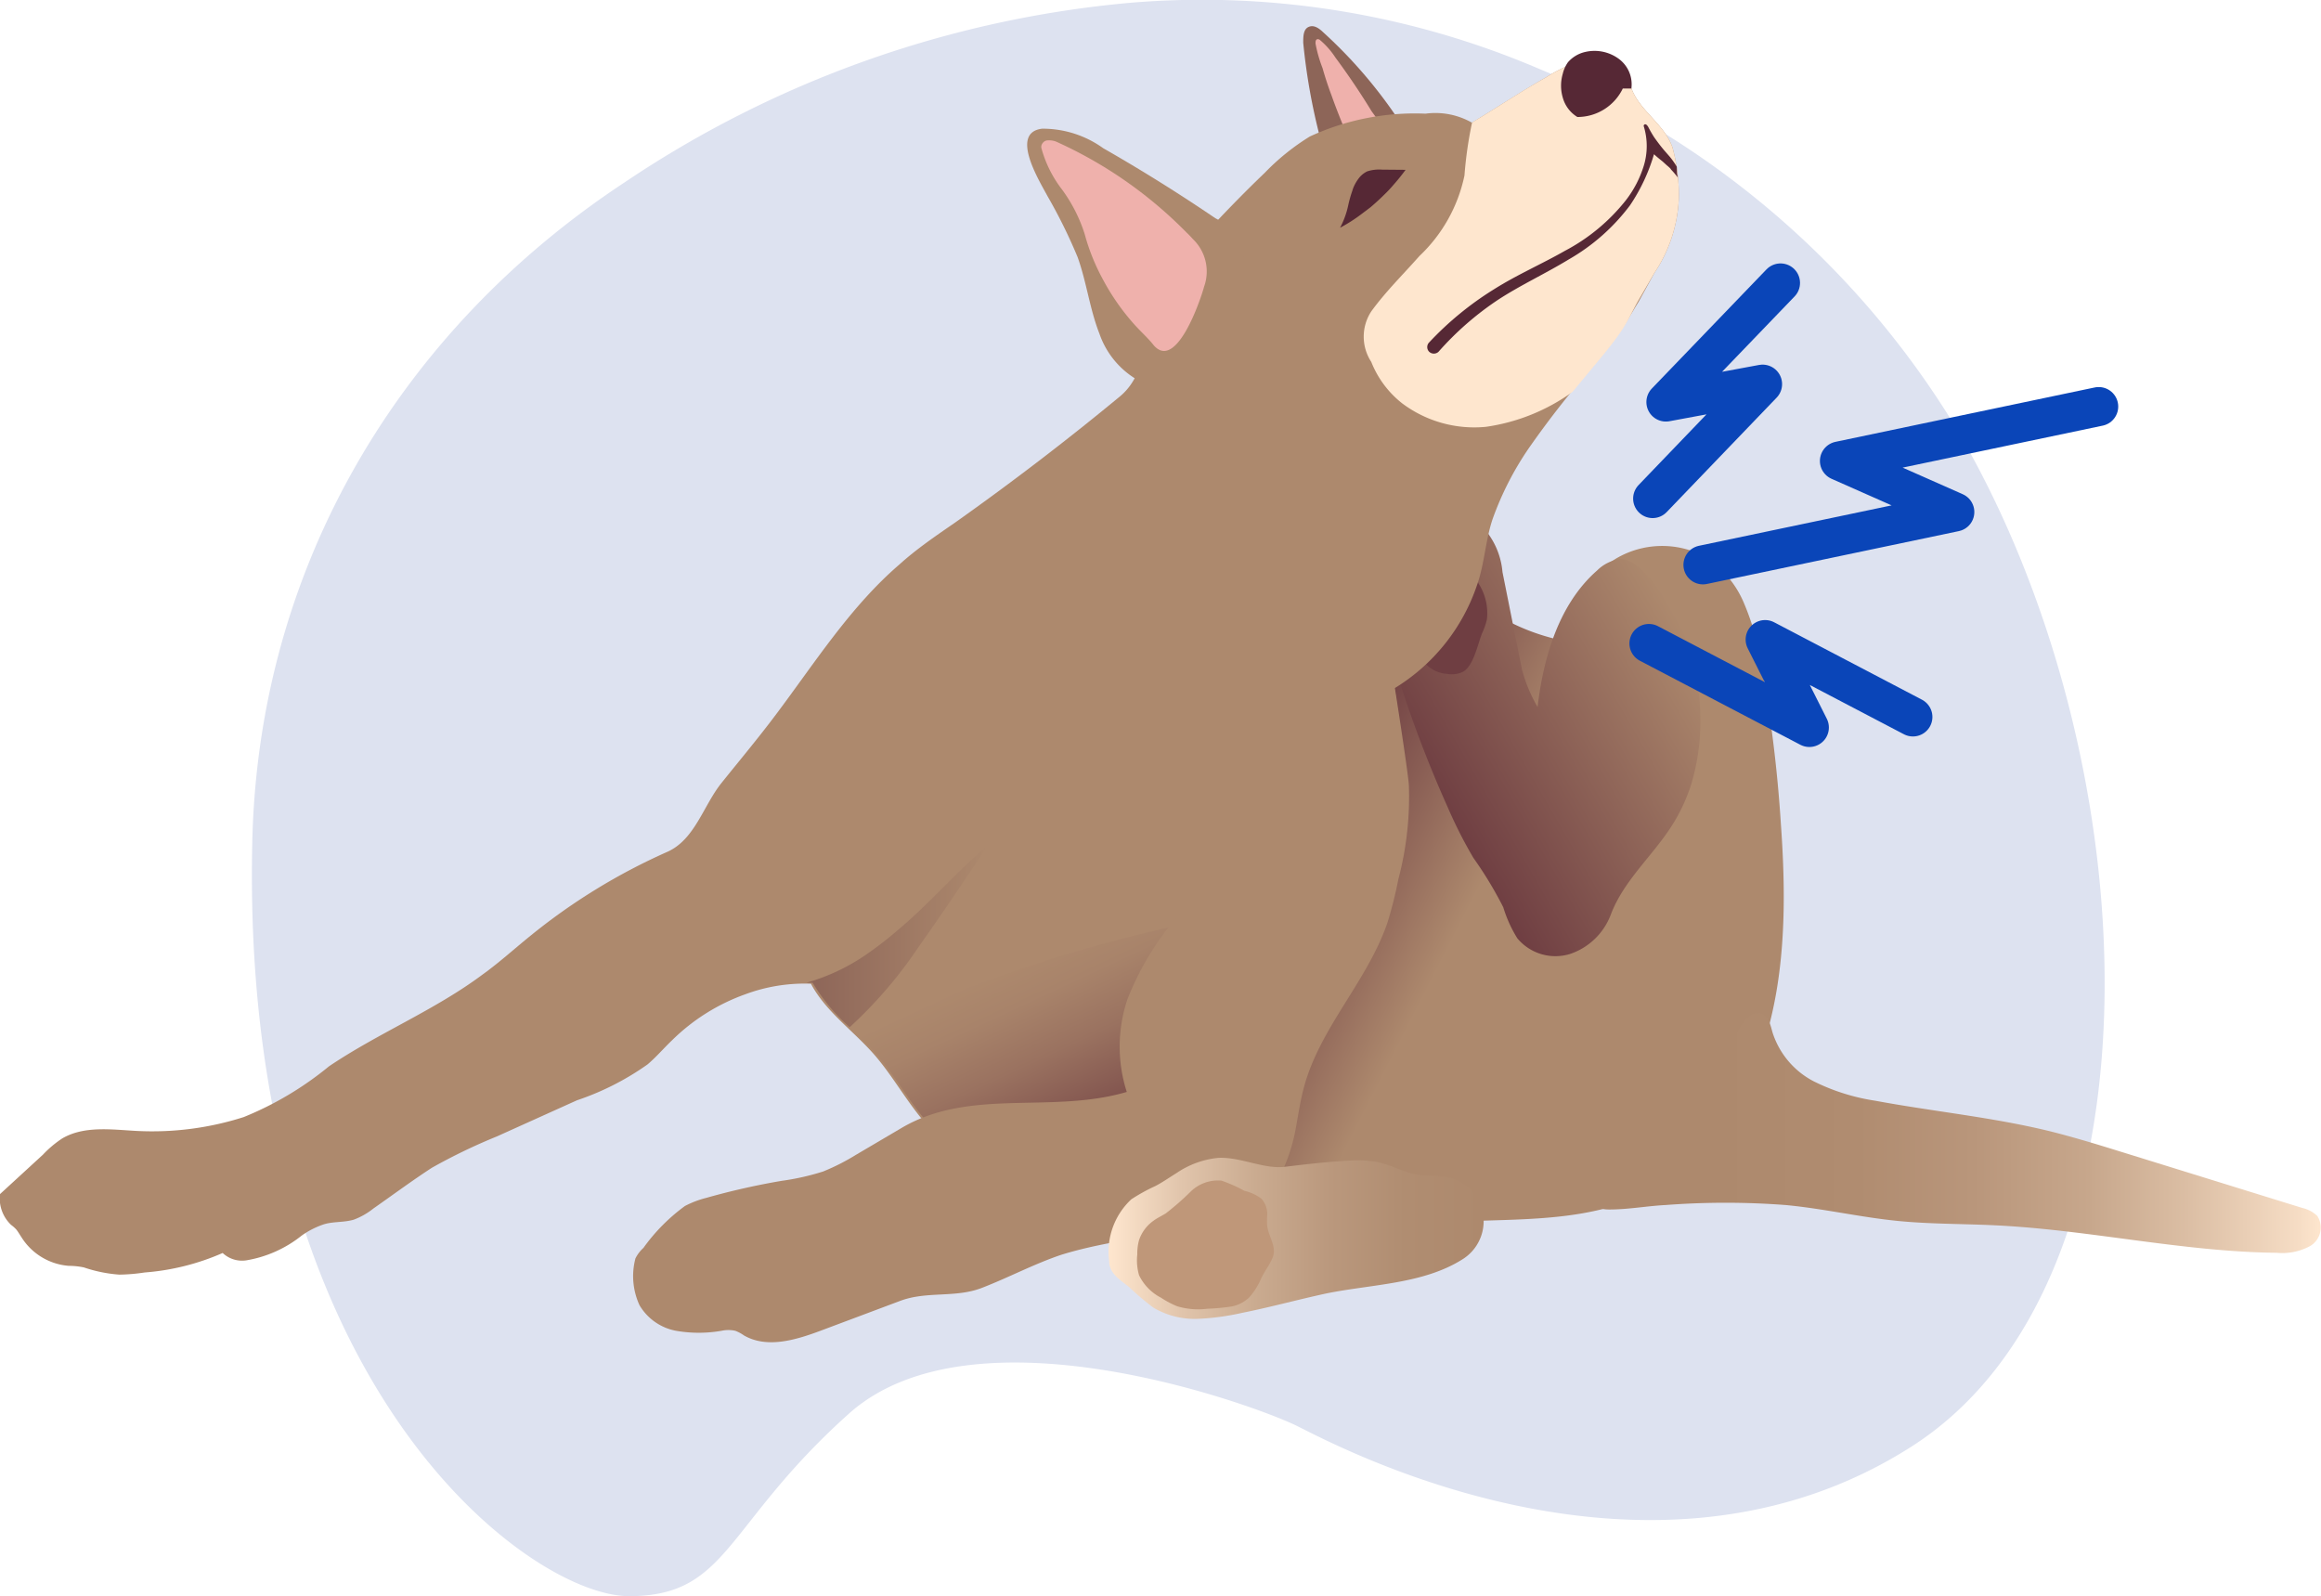 <svg xmlns="http://www.w3.org/2000/svg" xmlns:xlink="http://www.w3.org/1999/xlink" viewBox="0 0 119.04 81.86"><defs><style>.cls-1{fill:#dde2f0;}.cls-2{fill:#ad896d;}.cls-3{fill:#8d6558;}.cls-4{fill:#efb1ac;}.cls-5{fill:url(#linear-gradient);}.cls-6{fill:url(#linear-gradient-2);}.cls-7{fill:url(#linear-gradient-3);}.cls-8{fill:#6f3e42;}.cls-9{fill:url(#linear-gradient-4);}.cls-10{fill:url(#linear-gradient-5);}.cls-11{fill:#bf9779;}.cls-12{fill:#fee6ce;}.cls-13{fill:#562835;}.cls-14{fill:url(#linear-gradient-6);}.cls-15{fill:none;stroke:#0a45b8;stroke-linecap:round;stroke-linejoin:round;stroke-width:2px;}</style><linearGradient id="linear-gradient" x1="66.25" y1="43.5" x2="79.06" y2="50.03" gradientUnits="userSpaceOnUse"><stop offset="0" stop-color="#6f3e42"/><stop offset="0.66" stop-color="#ad896d"/></linearGradient><linearGradient id="linear-gradient-2" x1="81.91" y1="58.03" x2="119.04" y2="58.03" gradientUnits="userSpaceOnUse"><stop offset="0.16" stop-color="#ad896d"/><stop offset="0.36" stop-color="#b08c70"/><stop offset="0.52" stop-color="#b9967b"/><stop offset="0.68" stop-color="#c7a78c"/><stop offset="0.82" stop-color="#dcbfa5"/><stop offset="0.97" stop-color="#f6ddc5"/><stop offset="1" stop-color="#fee6ce"/></linearGradient><linearGradient id="linear-gradient-3" x1="72.62" y1="39.17" x2="85.93" y2="31.49" gradientUnits="userSpaceOnUse"><stop offset="0" stop-color="#6f3e42"/><stop offset="1" stop-color="#ad896d"/></linearGradient><linearGradient id="linear-gradient-4" x1="56.54" y1="47.23" x2="63.39" y2="61.93" gradientUnits="userSpaceOnUse"><stop offset="0" stop-color="#ad896d"/><stop offset="0.13" stop-color="#a8836a"/><stop offset="0.31" stop-color="#9a7260"/><stop offset="0.51" stop-color="#845750"/><stop offset="0.66" stop-color="#6f3e42"/></linearGradient><linearGradient id="linear-gradient-5" x1="56.9" y1="63.51" x2="76.08" y2="63.51" gradientUnits="userSpaceOnUse"><stop offset="0" stop-color="#fee6ce"/><stop offset="0.19" stop-color="#e1c5ac"/><stop offset="0.39" stop-color="#caab90"/><stop offset="0.59" stop-color="#ba987d"/><stop offset="0.79" stop-color="#b08d71"/><stop offset="1" stop-color="#ad896d"/></linearGradient><linearGradient id="linear-gradient-6" x1="41.36" y1="48.02" x2="50.66" y2="48.02" gradientUnits="userSpaceOnUse"><stop offset="0" stop-color="#8d6558"/><stop offset="0.95" stop-color="#ab876c"/><stop offset="1" stop-color="#ad896d"/></linearGradient></defs><title>Ресурс 2600</title><g id="Слой_2" data-name="Слой 2"><g id="Illustration"><path class="cls-1" d="M58,.14A44,44,0,0,1,78.89,3.51a45.57,45.57,0,0,1,21.26,18.15c10.21,17,11.27,44-2.13,52.54s-29.35,0-31.48-1.06-16.59-6.38-23-.64-6.17,9.36-11.28,9.36S12.3,71,12.94,43.15c.32-14,7.49-26.15,19.1-33.8A55.26,55.26,0,0,1,58,.14Z"/><path class="cls-2" d="M79,36.51a14.34,14.34,0,0,1,1-4.45,7.09,7.09,0,0,1,2.91-3.43,4.66,4.66,0,0,1,4.38-.16,5.14,5.14,0,0,1,2.15,2.45,13.06,13.06,0,0,1,.9,3.19,70.19,70.19,0,0,1,1,8.17c.39,5.47.21,11.34-3.27,15.9a10.22,10.22,0,0,1-4,3.22l-.07,0c-2.44,1.07-5.21,1.12-7.83,1.2a26.47,26.47,0,0,1-8.45-1,36.9,36.9,0,0,0-3.81-1.13,5,5,0,0,1,.4-2.23,2.33,2.33,0,0,1,.45-.74,3.19,3.19,0,0,1,1.58-.72c2-.48,4.08-.94,5.65-2.25,1.75-1.46,2.56-3.72,3.3-5.87a65.62,65.62,0,0,0,2.2-7.37C77.87,39.67,78.84,38.19,79,36.51Z"/><path class="cls-3" d="M66.84,2.19c0-.31,0-.69.28-.81s.54.08.75.28a24.24,24.24,0,0,1,5.86,8.13.59.59,0,0,1,.08.34.51.51,0,0,1-.19.29,2.12,2.12,0,0,1-1.45.3l-2.67-.11a1.92,1.92,0,0,1-.72-.13c-.52-.26-.6-.89-.64-1.41A13.53,13.53,0,0,0,67.69,7,31.34,31.34,0,0,1,66.84,2.19Z"/><path class="cls-4" d="M67.47,2.23v0c0-.08,0-.19.09-.22a.19.19,0,0,1,.16.06,4.06,4.06,0,0,1,.77.88q1,1.35,1.86,2.76a17.61,17.61,0,0,1,2,3.47.85.85,0,0,1,.06.31A.66.66,0,0,1,72,10a1.56,1.56,0,0,1-.68.09c-.64,0-1-.06-1.19-.65s-.51-1.26-.78-1.88c-.37-.89-.75-1.79-1.07-2.7-.17-.45-.32-.91-.45-1.37A6.89,6.89,0,0,1,67.47,2.23Z"/><path class="cls-5" d="M81.12,33.17l-1.53-.45a10.83,10.83,0,0,1-2.22-.85A10.42,10.42,0,0,1,75,29.77c-.56,2-2.25,3.54-3.91,4.77a1.87,1.87,0,0,0-.57.55,1.47,1.47,0,0,0-.17.72,23.11,23.11,0,0,0,.4,3.88,17,17,0,0,1-.56,6.72,27.62,27.62,0,0,1-3.16,6.34c-.15.27-.31.54-.47.81a9.4,9.4,0,0,0-.87,1.7,9.27,9.27,0,0,0-.36,1.47,18.75,18.75,0,0,1-.59,2.91c-.19.52-.53,1.23.27,1.41.43.1.84.2,1.27.32a8.85,8.85,0,0,0,3.81.5A5.75,5.75,0,0,0,73,60.73a7,7,0,0,0,1.1-1.37A31.08,31.08,0,0,0,78,50.7c.59-2.13,1-4.31,1.56-6.44A40,40,0,0,0,81,37.74,26.8,26.8,0,0,0,81.12,33.17Z"/><path class="cls-6" d="M85.43,61.8a40.6,40.6,0,0,1,6.14,0c1.94.18,3.85.63,5.8.82,1.64.16,3.29.14,4.94.22,4.84.23,9.62,1.36,14.46,1.41a3,3,0,0,0,1.72-.35,1.1,1.1,0,0,0,.36-1.54,1.64,1.64,0,0,0-.77-.41L108.56,59c-1.16-.36-2.32-.71-3.49-1-2.93-.71-5.95-1-8.9-1.55a10.58,10.58,0,0,1-3.16-1,4.29,4.29,0,0,1-2.1-2.5c-.1-.35-.18-.78-.51-.94-.5-.23-1,.34-1.24.83a33.18,33.18,0,0,1-2.77,4.67,14.72,14.72,0,0,1-3.86,3.52c-.66.42-1,1,0,1S84.46,61.85,85.43,61.8Z"/><path class="cls-7" d="M87.21,36.71a11.39,11.39,0,0,1-.46,3.48,9.1,9.1,0,0,1-1,2.15c-1,1.57-2.48,2.82-3.14,4.58a3.39,3.39,0,0,1-2.07,2,2.54,2.54,0,0,1-2.72-.8,6.73,6.73,0,0,1-.72-1.59A19.74,19.74,0,0,0,75.57,44a23.14,23.14,0,0,1-1.31-2.58,61.6,61.6,0,0,1-3.21-8.92c-.36-1.3-1-2.72-.64-4,.09-.38.25-.74.36-1.12s.18-.81.33-1.2a1.66,1.66,0,0,1,.75-.95,1.75,1.75,0,0,1,1.61.15c.49.28.91.67,1.4.94a10.5,10.5,0,0,1,1.09.61,3.9,3.9,0,0,1,1.11,2.41l1,5a7.81,7.81,0,0,0,.8,1.92c.3-2.56,1.1-5.29,3.05-7a2.08,2.08,0,0,1,1.19-.59c.89,0,1.82,1.34,2.27,2a9.88,9.88,0,0,1,1.38,3A12.32,12.32,0,0,1,87.21,36.71Z"/><path class="cls-8" d="M72.81,28.31a1,1,0,0,1,1-.26c.34.14.53.5.82.72s.55.25.75.44a3.22,3.22,0,0,1,.46.73,2.8,2.8,0,0,1,.42,1.83,3.32,3.32,0,0,1-.24.69c-.23.56-.44,1.71-1,2a1.36,1.36,0,0,1-.8.1,1.66,1.66,0,0,1-1.07-.48,5.1,5.1,0,0,1-.53-1.16c-.42-.85-1.11-1.36-.93-2.41A4.66,4.66,0,0,1,72.81,28.31Z"/><path class="cls-2" d="M71.52,35.3a9.91,9.91,0,0,0,4.26-5.37c.37-1.1.41-2.24.78-3.33A15.82,15.82,0,0,1,78.4,23a48.63,48.63,0,0,1,3.33-4.25c.45-.54.91-1.09,1.31-1.67s.66-1.06,1-1.6L84.85,14a7.42,7.42,0,0,0,1.25-3.73,9.08,9.08,0,0,0-.32-2.7C85.36,6.33,84,5.64,83.63,4.4a1.92,1.92,0,0,0-1-1.22,2.54,2.54,0,0,0-1.74,0,8.21,8.21,0,0,0-1.6.79C78,4.7,76.78,5.52,75.49,6.29a3.79,3.79,0,0,0-2.38-.46A12.82,12.82,0,0,0,67.18,7a11.78,11.78,0,0,0-2.31,1.86c-1.15,1.1-2.26,2.25-3.33,3.42a13.79,13.79,0,0,0-1.83,2.34c-1.07,1.82-.64,4.36-2.27,5.71Q53.35,23.71,49,26.79c-1,.69-2,1.37-2.86,2.15-2.55,2.19-4.37,5.09-6.4,7.78C38.86,37.89,37.93,39,37,40.16s-1.36,2.9-2.78,3.53a31.1,31.1,0,0,0-7,4.29c-.83.67-1.62,1.39-2.47,2-2.45,1.83-5.35,3-7.88,4.71a16.85,16.85,0,0,1-4.37,2.6A15.42,15.42,0,0,1,7,58c-1.29-.07-2.68-.27-3.8.38a5.49,5.49,0,0,0-1,.84L0,61.24a1.87,1.87,0,0,0,.57,1.58,1.86,1.86,0,0,1,.26.23c.1.12.18.27.27.4a3.15,3.15,0,0,0,2.43,1.47A3.84,3.84,0,0,1,4.3,65a7.27,7.27,0,0,0,1.82.37,9.37,9.37,0,0,0,1.3-.11,12.22,12.22,0,0,0,4-1,1.45,1.45,0,0,0,1.2.38,6.16,6.16,0,0,0,2.85-1.27,4.29,4.29,0,0,1,1.17-.59c.5-.14,1-.08,1.51-.23a3.7,3.7,0,0,0,1-.57c1-.7,2-1.44,3-2.09a29.31,29.31,0,0,1,3.34-1.61l4.1-1.85a13.88,13.88,0,0,0,3.62-1.84c.45-.38.83-.83,1.26-1.24a10.28,10.28,0,0,1,3.76-2.36,8.75,8.75,0,0,1,3.36-.54c.75,1.41,2.11,2.36,3.18,3.56.89,1,1.56,2.19,2.4,3.24a12,12,0,0,0,2.65,2.43c2.93,2,6.44,2.42,10,2.59,1.29.06,3.08.13,4.19-.65A5.93,5.93,0,0,0,66,58c.1-.52.14-1.05.22-1.58.6-4,3.69-7.08,5.11-10.84a12.49,12.49,0,0,0,.75-6.14C71.91,38.08,71.72,36.62,71.52,35.3Z"/><path class="cls-9" d="M63.9,46.79A75,75,0,0,0,50.63,50.3c-2.16.78-4.27,1.67-6.34,2.65l-.29.13c.3.29.59.58.86.88.89,1,1.56,2.19,2.4,3.24a12,12,0,0,0,2.65,2.43c2.93,2,6.44,2.42,10,2.59,1.29.06,3.08.13,4.19-.65A5.93,5.93,0,0,0,66,58c.1-.52.14-1.05.22-1.58.58-3.83,3.47-6.86,5-10.45C68.75,46.1,66.31,46.38,63.9,46.79Z"/><path class="cls-2" d="M63.29,62.45C65.05,61.88,66,60,66.4,58.17c.16-.79.26-1.6.47-2.38.81-3.07,3.26-5.46,4.29-8.47a21.38,21.38,0,0,0,.56-2.23,16.51,16.51,0,0,0,.54-4.79c0-.41-.72-5.06-.73-5.06-.56-.34-2.48,2.57-2.8,2.95C67,40.25,65,42.05,63.07,44a33.94,33.94,0,0,0-3,3.38,14.78,14.78,0,0,0-2.25,3.88A7.61,7.61,0,0,0,57.79,56c-3.87,1.14-8-.22-11.52,1.83l-2.36,1.39a11.19,11.19,0,0,1-1.69.86,12.65,12.65,0,0,1-2.13.48,37.06,37.06,0,0,0-3.89.88,4.93,4.93,0,0,0-1.07.41A9.51,9.51,0,0,0,33,64a1.8,1.8,0,0,0-.41.54,3.56,3.56,0,0,0,.21,2.4,2.76,2.76,0,0,0,1.87,1.31,6.81,6.81,0,0,0,2.34,0,1.64,1.64,0,0,1,.7,0,2,2,0,0,1,.45.24c1.2.69,2.7.22,4-.27l4-1.5c1.38-.52,2.83-.14,4.2-.67s2.68-1.23,4.08-1.7C57.32,63.46,60.39,63.37,63.29,62.45Z"/><path class="cls-10" d="M75,64.59a2.3,2.3,0,0,0-.65-4.19c-.57-.14-1.17-.07-1.74-.17s-1.29-.5-2-.64a5.94,5.94,0,0,0-1.52-.06c-1.08.06-2.12.18-3.19.31s-2.24-.5-3.39-.46a4.58,4.58,0,0,0-2.18.79c-.36.22-.71.47-1.08.66a9.18,9.18,0,0,0-1.23.68,3.68,3.68,0,0,0-1.13,3.19c0,.58.52.92,1,1.29a14.24,14.24,0,0,0,1.26,1.07,4.17,4.17,0,0,0,2.24.58,12.94,12.94,0,0,0,2.32-.31c1.45-.29,2.9-.69,4.34-1C70.39,65.86,73,65.85,75,64.59Z"/><path class="cls-11" d="M63.19,67a1.82,1.82,0,0,0,.87-.45,3.54,3.54,0,0,0,.63-1c.17-.35.41-.66.56-1,.28-.61-.21-1.12-.26-1.72a3.39,3.39,0,0,1,0-.45,1.18,1.18,0,0,0-.3-.91,2.39,2.39,0,0,0-.87-.4,7.59,7.59,0,0,0-1.17-.52,2,2,0,0,0-1.57.55,13.73,13.73,0,0,1-1.29,1.13c-.21.13-.43.23-.62.37a2,2,0,0,0-.75,1,2.56,2.56,0,0,0-.09.73,2.75,2.75,0,0,0,.09,1.07,2.54,2.54,0,0,0,1.12,1.15,4.73,4.73,0,0,0,.83.44,3.71,3.71,0,0,0,1.55.13A10.86,10.86,0,0,0,63.19,67Z"/><path class="cls-12" d="M84,15.46,84.85,14a7.42,7.42,0,0,0,1.25-3.73,9.08,9.08,0,0,0-.32-2.7C85.36,6.33,84,5.64,83.63,4.4a1.92,1.92,0,0,0-1-1.22,2.54,2.54,0,0,0-1.74,0,8.21,8.21,0,0,0-1.6.79C78,4.69,76.78,5.52,75.5,6.28A20.57,20.57,0,0,0,75.11,9a7.9,7.9,0,0,1-2.31,4.13c-.83.94-1.73,1.82-2.47,2.84a2.36,2.36,0,0,0,0,2.59,5.08,5.08,0,0,0,1.59,2.13,6.16,6.16,0,0,0,4.29,1.2,10,10,0,0,0,4.44-1.79l1.13-1.36c.45-.54.91-1.09,1.31-1.67S83.7,16,84,15.46Z"/><path class="cls-13" d="M83.67,4.54l-.44,0A2.58,2.58,0,0,1,80.9,6a1.69,1.69,0,0,1-.75-1,2.16,2.16,0,0,1,0-1.21,1.71,1.71,0,0,1,.27-.6,1.66,1.66,0,0,1,.86-.52A2.1,2.1,0,0,1,83,3,1.62,1.62,0,0,1,83.67,4.54Z"/><path class="cls-13" d="M86,8.55a4.1,4.1,0,0,0-.35-.5l-.27-.31c-.19-.22-.37-.46-.54-.7a5.79,5.79,0,0,1-.31-.54s-.07-.11-.12-.12a.08.08,0,0,0-.1.11,3.46,3.46,0,0,1,0,2,5.56,5.56,0,0,1-.93,1.79,9.81,9.81,0,0,1-3.13,2.59c-1.19.68-2.47,1.23-3.68,2a16.28,16.28,0,0,0-3.27,2.69.34.34,0,0,0,0,.48.35.35,0,0,0,.48,0,15.53,15.53,0,0,1,3.06-2.67c1.15-.75,2.41-1.33,3.61-2.06a10.36,10.36,0,0,0,3.15-2.78,9.38,9.38,0,0,0,1.23-2.62c.14.13.29.25.44.37l.22.2s.21.17.21.21a4.47,4.47,0,0,1,.35.41C86,8.86,86,8.71,86,8.55Z"/><path class="cls-14" d="M47.15,48.51c1.2-1.69,2.36-3.42,3.51-5.15-1.63,1.37-3,3-4.66,4.38A18.28,18.28,0,0,1,44.36,49a10.4,10.4,0,0,1-3,1.4h.32a9.38,9.38,0,0,0,1.9,2.28A22.67,22.67,0,0,0,47.15,48.51Z"/><path class="cls-2" d="M56.39,17.12c-.5-1.27-.66-2.65-1.12-3.93a26.9,26.9,0,0,0-1.55-3.14c-.41-.77-1.95-3.25-.27-3.45a5.31,5.31,0,0,1,3.13,1q2.94,1.68,5.75,3.59a2.82,2.82,0,0,1,1.42,1.68c.18,1.06-.62,2.09-1.06,3C62.14,17,61.58,18.05,61,19.15c-.44.84-1.67.78-2.45.45A4.4,4.4,0,0,1,56.39,17.12Z"/><path class="cls-4" d="M61.19,12.27c-.1-.11-.21-.23-.34-.35a22.05,22.05,0,0,0-6.58-4.61,1,1,0,0,0-.54-.11c-.19,0-.36.21-.32.39a6.08,6.08,0,0,0,1.06,2.13A7.89,7.89,0,0,1,55.63,12a10.63,10.63,0,0,0,.92,2.3,11.7,11.7,0,0,0,1.62,2.33c.31.35.66.66.94,1,1.15,1.52,2.42-2.1,2.65-2.94A2.3,2.3,0,0,0,61.19,12.27Z"/><path class="cls-13" d="M70.89,8.7h0a2,2,0,0,0-.77.09,1.2,1.2,0,0,0-.38.29,2.15,2.15,0,0,0-.3.48,1.43,1.43,0,0,0-.08.22,6.25,6.25,0,0,0-.21.74,4.36,4.36,0,0,1-.42,1.16A8.11,8.11,0,0,0,69.8,11l.49-.37q.39-.33.75-.69a6,6,0,0,0,.42-.45q.33-.37.63-.78Z"/><polyline class="cls-15" points="107.64 20.85 94.34 23.64 100.26 26.26 87.34 28.97"/><polyline class="cls-15" points="98.11 36.77 90.53 32.8 92.8 37.31 84.57 33"/><polyline class="cls-15" points="91.32 14.51 85.44 20.62 90.4 19.7 84.76 25.57"/></g></g></svg>